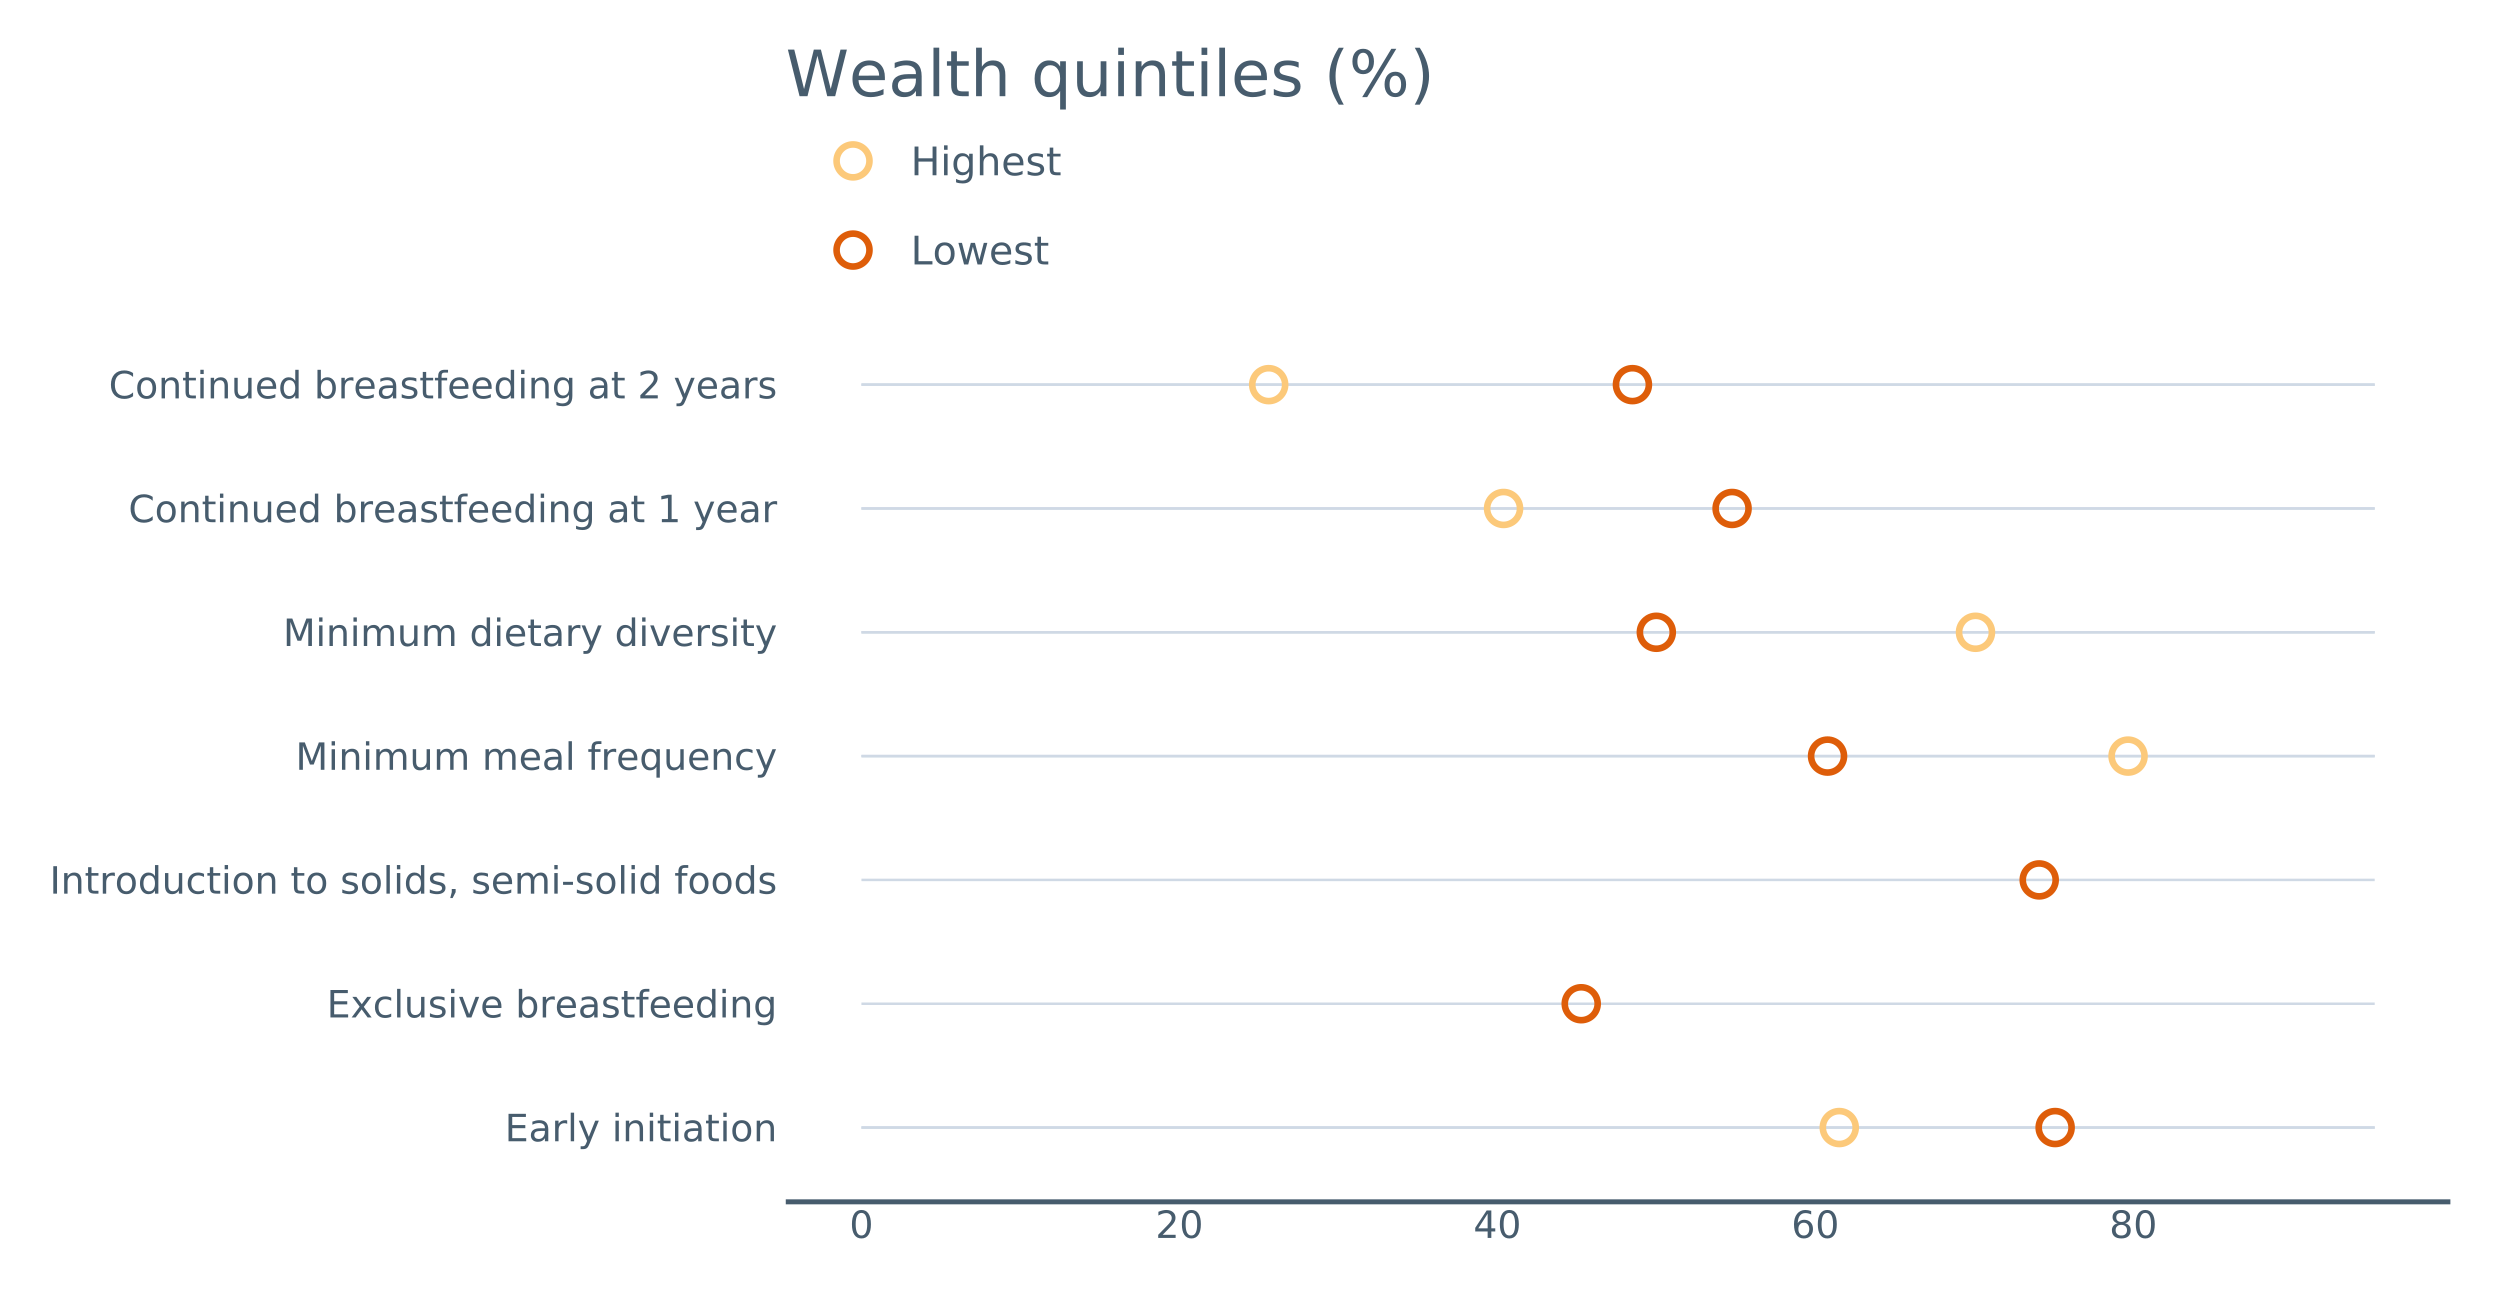 <?xml version="1.0" encoding="UTF-8"?>
<svg xmlns="http://www.w3.org/2000/svg" xmlns:xlink="http://www.w3.org/1999/xlink" width="1388.571pt" height="720pt" viewBox="0 0 1388.571 720" version="1.1">
<defs>
<g>
<symbol overflow="visible" id="glyph0-0">
<path style="stroke:none;" d="M 1.047 3.703 L 1.047 -14.75 L 11.5 -14.75 L 11.5 3.703 Z M 2.219 2.531 L 10.344 2.531 L 10.344 -13.578 L 2.219 -13.578 Z M 2.219 2.531 "/>
</symbol>
<symbol overflow="visible" id="glyph0-1">
<path style="stroke:none;" d="M 2.047 -15.25 L 11.703 -15.25 L 11.703 -13.516 L 4.109 -13.516 L 4.109 -9 L 11.375 -9 L 11.375 -7.266 L 4.109 -7.266 L 4.109 -1.734 L 11.875 -1.734 L 11.875 0 L 2.047 0 Z M 2.047 -15.25 "/>
</symbol>
<symbol overflow="visible" id="glyph0-2">
<path style="stroke:none;" d="M 7.172 -5.75 C 5.648 -5.75 4.598 -5.57 4.016 -5.219 C 3.43 -4.875 3.141 -4.285 3.141 -3.453 C 3.141 -2.785 3.359 -2.254 3.797 -1.859 C 4.234 -1.473 4.832 -1.281 5.594 -1.281 C 6.633 -1.281 7.469 -1.648 8.094 -2.391 C 8.727 -3.129 9.047 -4.109 9.047 -5.328 L 9.047 -5.75 Z M 10.922 -6.531 L 10.922 0 L 9.047 0 L 9.047 -1.734 C 8.609 -1.035 8.07 -0.52 7.438 -0.188 C 6.801 0.133 6.02 0.297 5.094 0.297 C 3.914 0.297 2.977 -0.031 2.281 -0.688 C 1.594 -1.344 1.25 -2.223 1.25 -3.328 C 1.25 -4.617 1.68 -5.586 2.547 -6.234 C 3.41 -6.891 4.695 -7.219 6.406 -7.219 L 9.047 -7.219 L 9.047 -7.406 C 9.047 -8.27 8.758 -8.938 8.188 -9.406 C 7.613 -9.883 6.816 -10.125 5.797 -10.125 C 5.141 -10.125 4.5 -10.047 3.875 -9.891 C 3.258 -9.734 2.664 -9.5 2.094 -9.188 L 2.094 -10.922 C 2.781 -11.18 3.445 -11.379 4.094 -11.516 C 4.738 -11.648 5.367 -11.719 5.984 -11.719 C 7.641 -11.719 8.875 -11.285 9.688 -10.422 C 10.508 -9.566 10.922 -8.27 10.922 -6.531 Z M 10.922 -6.531 "/>
</symbol>
<symbol overflow="visible" id="glyph0-3">
<path style="stroke:none;" d="M 8.609 -9.688 C 8.391 -9.812 8.156 -9.898 7.906 -9.953 C 7.664 -10.016 7.395 -10.047 7.094 -10.047 C 6.031 -10.047 5.211 -9.695 4.641 -9 C 4.078 -8.312 3.797 -7.32 3.797 -6.031 L 3.797 0 L 1.906 0 L 1.906 -11.438 L 3.797 -11.438 L 3.797 -9.672 C 4.18 -10.359 4.691 -10.867 5.328 -11.203 C 5.961 -11.547 6.734 -11.719 7.641 -11.719 C 7.766 -11.719 7.906 -11.707 8.062 -11.688 C 8.227 -11.676 8.406 -11.648 8.594 -11.609 Z M 8.609 -9.688 "/>
</symbol>
<symbol overflow="visible" id="glyph0-4">
<path style="stroke:none;" d="M 1.969 -15.891 L 3.844 -15.891 L 3.844 0 L 1.969 0 Z M 1.969 -15.891 "/>
</symbol>
<symbol overflow="visible" id="glyph0-5">
<path style="stroke:none;" d="M 6.734 1.062 C 6.203 2.426 5.68 3.316 5.172 3.734 C 4.672 4.148 4 4.359 3.156 4.359 L 1.656 4.359 L 1.656 2.781 L 2.766 2.781 C 3.273 2.781 3.672 2.656 3.953 2.406 C 4.242 2.164 4.562 1.586 4.906 0.672 L 5.25 -0.188 L 0.625 -11.438 L 2.609 -11.438 L 6.188 -2.5 L 9.766 -11.438 L 11.766 -11.438 Z M 6.734 1.062 "/>
</symbol>
<symbol overflow="visible" id="glyph0-6">
<path style="stroke:none;" d=""/>
</symbol>
<symbol overflow="visible" id="glyph0-7">
<path style="stroke:none;" d="M 1.969 -11.438 L 3.844 -11.438 L 3.844 0 L 1.969 0 Z M 1.969 -15.891 L 3.844 -15.891 L 3.844 -13.516 L 1.969 -13.516 Z M 1.969 -15.891 "/>
</symbol>
<symbol overflow="visible" id="glyph0-8">
<path style="stroke:none;" d="M 11.484 -6.906 L 11.484 0 L 9.609 0 L 9.609 -6.844 C 9.609 -7.926 9.395 -8.734 8.969 -9.266 C 8.551 -9.805 7.914 -10.078 7.062 -10.078 C 6.051 -10.078 5.254 -9.754 4.672 -9.109 C 4.086 -8.461 3.797 -7.582 3.797 -6.469 L 3.797 0 L 1.906 0 L 1.906 -11.438 L 3.797 -11.438 L 3.797 -9.672 C 4.242 -10.359 4.77 -10.867 5.375 -11.203 C 5.988 -11.547 6.691 -11.719 7.484 -11.719 C 8.797 -11.719 9.789 -11.312 10.469 -10.5 C 11.145 -9.688 11.484 -8.488 11.484 -6.906 Z M 11.484 -6.906 "/>
</symbol>
<symbol overflow="visible" id="glyph0-9">
<path style="stroke:none;" d="M 3.828 -14.688 L 3.828 -11.438 L 7.703 -11.438 L 7.703 -9.984 L 3.828 -9.984 L 3.828 -3.766 C 3.828 -2.836 3.953 -2.238 4.203 -1.969 C 4.461 -1.707 4.984 -1.578 5.766 -1.578 L 7.703 -1.578 L 7.703 0 L 5.766 0 C 4.316 0 3.316 -0.27 2.766 -0.812 C 2.211 -1.352 1.938 -2.336 1.938 -3.766 L 1.938 -9.984 L 0.562 -9.984 L 0.562 -11.438 L 1.938 -11.438 L 1.938 -14.688 Z M 3.828 -14.688 "/>
</symbol>
<symbol overflow="visible" id="glyph0-10">
<path style="stroke:none;" d="M 6.406 -10.125 C 5.395 -10.125 4.598 -9.727 4.016 -8.938 C 3.43 -8.156 3.141 -7.078 3.141 -5.703 C 3.141 -4.336 3.43 -3.258 4.016 -2.469 C 4.598 -1.688 5.395 -1.297 6.406 -1.297 C 7.406 -1.297 8.195 -1.691 8.781 -2.484 C 9.375 -3.273 9.672 -4.348 9.672 -5.703 C 9.672 -7.066 9.375 -8.145 8.781 -8.938 C 8.195 -9.727 7.406 -10.125 6.406 -10.125 Z M 6.406 -11.719 C 8.039 -11.719 9.32 -11.188 10.25 -10.125 C 11.188 -9.062 11.656 -7.586 11.656 -5.703 C 11.656 -3.836 11.188 -2.367 10.25 -1.297 C 9.32 -0.234 8.039 0.297 6.406 0.297 C 4.758 0.297 3.473 -0.234 2.547 -1.297 C 1.617 -2.367 1.156 -3.836 1.156 -5.703 C 1.156 -7.586 1.617 -9.062 2.547 -10.125 C 3.473 -11.188 4.758 -11.719 6.406 -11.719 Z M 6.406 -11.719 "/>
</symbol>
<symbol overflow="visible" id="glyph0-11">
<path style="stroke:none;" d="M 11.484 -11.438 L 7.344 -5.875 L 11.703 0 L 9.484 0 L 6.156 -4.5 L 2.812 0 L 0.609 0 L 5.047 -5.984 L 0.984 -11.438 L 3.203 -11.438 L 6.234 -7.359 L 9.266 -11.438 Z M 11.484 -11.438 "/>
</symbol>
<symbol overflow="visible" id="glyph0-12">
<path style="stroke:none;" d="M 10.203 -11 L 10.203 -9.25 C 9.672 -9.539 9.141 -9.758 8.609 -9.906 C 8.078 -10.051 7.535 -10.125 6.984 -10.125 C 5.766 -10.125 4.816 -9.738 4.141 -8.969 C 3.473 -8.195 3.141 -7.109 3.141 -5.703 C 3.141 -4.305 3.473 -3.223 4.141 -2.453 C 4.816 -1.68 5.766 -1.297 6.984 -1.297 C 7.535 -1.297 8.078 -1.367 8.609 -1.516 C 9.141 -1.66 9.672 -1.879 10.203 -2.172 L 10.203 -0.438 C 9.68 -0.195 9.141 -0.016 8.578 0.109 C 8.016 0.234 7.414 0.297 6.781 0.297 C 5.062 0.297 3.691 -0.242 2.672 -1.328 C 1.66 -2.41 1.156 -3.867 1.156 -5.703 C 1.156 -7.578 1.664 -9.047 2.688 -10.109 C 3.719 -11.18 5.125 -11.719 6.906 -11.719 C 7.488 -11.719 8.051 -11.656 8.594 -11.531 C 9.145 -11.414 9.68 -11.238 10.203 -11 Z M 10.203 -11 "/>
</symbol>
<symbol overflow="visible" id="glyph0-13">
<path style="stroke:none;" d="M 1.781 -4.516 L 1.781 -11.438 L 3.656 -11.438 L 3.656 -4.594 C 3.656 -3.508 3.863 -2.695 4.281 -2.156 C 4.707 -1.613 5.344 -1.344 6.188 -1.344 C 7.207 -1.344 8.008 -1.664 8.594 -2.312 C 9.188 -2.957 9.484 -3.836 9.484 -4.953 L 9.484 -11.438 L 11.359 -11.438 L 11.359 0 L 9.484 0 L 9.484 -1.75 C 9.023 -1.062 8.492 -0.547 7.891 -0.203 C 7.285 0.129 6.586 0.297 5.797 0.297 C 4.484 0.297 3.484 -0.109 2.797 -0.922 C 2.117 -1.742 1.781 -2.941 1.781 -4.516 Z M 6.5 -11.719 Z M 6.5 -11.719 "/>
</symbol>
<symbol overflow="visible" id="glyph0-14">
<path style="stroke:none;" d="M 9.266 -11.109 L 9.266 -9.328 C 8.734 -9.598 8.18 -9.801 7.609 -9.938 C 7.035 -10.07 6.441 -10.141 5.828 -10.141 C 4.898 -10.141 4.203 -9.992 3.734 -9.703 C 3.266 -9.422 3.031 -8.992 3.031 -8.422 C 3.031 -7.992 3.195 -7.656 3.531 -7.406 C 3.863 -7.156 4.535 -6.914 5.547 -6.688 L 6.188 -6.547 C 7.52 -6.266 8.469 -5.863 9.031 -5.344 C 9.594 -4.82 9.875 -4.094 9.875 -3.156 C 9.875 -2.094 9.453 -1.25 8.609 -0.625 C 7.773 -0.008 6.625 0.297 5.156 0.297 C 4.539 0.297 3.898 0.234 3.234 0.109 C 2.566 -0.004 1.867 -0.18 1.141 -0.422 L 1.141 -2.359 C 1.828 -1.992 2.508 -1.723 3.188 -1.547 C 3.863 -1.367 4.531 -1.281 5.188 -1.281 C 6.07 -1.281 6.754 -1.43 7.234 -1.734 C 7.711 -2.035 7.953 -2.461 7.953 -3.016 C 7.953 -3.523 7.781 -3.914 7.438 -4.188 C 7.094 -4.457 6.336 -4.719 5.172 -4.969 L 4.516 -5.125 C 3.348 -5.375 2.504 -5.75 1.984 -6.25 C 1.473 -6.758 1.219 -7.457 1.219 -8.344 C 1.219 -9.414 1.598 -10.242 2.359 -10.828 C 3.117 -11.422 4.203 -11.719 5.609 -11.719 C 6.305 -11.719 6.957 -11.664 7.562 -11.562 C 8.176 -11.457 8.742 -11.305 9.266 -11.109 Z M 9.266 -11.109 "/>
</symbol>
<symbol overflow="visible" id="glyph0-15">
<path style="stroke:none;" d="M 0.625 -11.438 L 2.609 -11.438 L 6.188 -1.844 L 9.766 -11.438 L 11.766 -11.438 L 7.469 0 L 4.906 0 Z M 0.625 -11.438 "/>
</symbol>
<symbol overflow="visible" id="glyph0-16">
<path style="stroke:none;" d="M 11.766 -6.188 L 11.766 -5.266 L 3.109 -5.266 C 3.191 -3.973 3.582 -2.988 4.281 -2.312 C 4.977 -1.633 5.953 -1.297 7.203 -1.297 C 7.922 -1.297 8.617 -1.383 9.297 -1.562 C 9.973 -1.738 10.645 -2.004 11.312 -2.359 L 11.312 -0.578 C 10.645 -0.297 9.957 -0.082 9.25 0.062 C 8.539 0.219 7.82 0.297 7.094 0.297 C 5.27 0.297 3.82 -0.234 2.75 -1.297 C 1.688 -2.359 1.156 -3.797 1.156 -5.609 C 1.156 -7.484 1.66 -8.969 2.672 -10.062 C 3.68 -11.164 5.047 -11.719 6.766 -11.719 C 8.305 -11.719 9.523 -11.223 10.422 -10.234 C 11.316 -9.242 11.766 -7.895 11.766 -6.188 Z M 9.875 -6.75 C 9.863 -7.77 9.578 -8.586 9.016 -9.203 C 8.453 -9.816 7.707 -10.125 6.781 -10.125 C 5.727 -10.125 4.883 -9.828 4.25 -9.234 C 3.625 -8.641 3.266 -7.805 3.172 -6.734 Z M 9.875 -6.75 "/>
</symbol>
<symbol overflow="visible" id="glyph0-17">
<path style="stroke:none;" d="M 10.188 -5.703 C 10.188 -7.086 9.898 -8.172 9.328 -8.953 C 8.766 -9.742 7.984 -10.141 6.984 -10.141 C 5.992 -10.141 5.211 -9.742 4.641 -8.953 C 4.078 -8.172 3.797 -7.086 3.797 -5.703 C 3.797 -4.328 4.078 -3.242 4.641 -2.453 C 5.211 -1.672 5.992 -1.281 6.984 -1.281 C 7.984 -1.281 8.766 -1.672 9.328 -2.453 C 9.898 -3.242 10.188 -4.328 10.188 -5.703 Z M 3.797 -9.703 C 4.18 -10.379 4.676 -10.883 5.281 -11.219 C 5.883 -11.551 6.609 -11.719 7.453 -11.719 C 8.836 -11.719 9.961 -11.164 10.828 -10.062 C 11.703 -8.957 12.141 -7.504 12.141 -5.703 C 12.141 -3.91 11.703 -2.461 10.828 -1.359 C 9.961 -0.254 8.836 0.297 7.453 0.297 C 6.609 0.297 5.883 0.133 5.281 -0.188 C 4.676 -0.52 4.18 -1.031 3.797 -1.719 L 3.797 0 L 1.906 0 L 1.906 -15.891 L 3.797 -15.891 Z M 3.797 -9.703 "/>
</symbol>
<symbol overflow="visible" id="glyph0-18">
<path style="stroke:none;" d="M 7.766 -15.891 L 7.766 -14.328 L 5.969 -14.328 C 5.289 -14.328 4.82 -14.191 4.562 -13.922 C 4.301 -13.648 4.172 -13.16 4.172 -12.453 L 4.172 -11.438 L 7.266 -11.438 L 7.266 -9.984 L 4.172 -9.984 L 4.172 0 L 2.281 0 L 2.281 -9.984 L 0.484 -9.984 L 0.484 -11.438 L 2.281 -11.438 L 2.281 -12.234 C 2.281 -13.516 2.578 -14.441 3.172 -15.016 C 3.766 -15.598 4.703 -15.891 5.984 -15.891 Z M 7.766 -15.891 "/>
</symbol>
<symbol overflow="visible" id="glyph0-19">
<path style="stroke:none;" d="M 9.5 -9.703 L 9.5 -15.891 L 11.375 -15.891 L 11.375 0 L 9.5 0 L 9.5 -1.719 C 9.102 -1.031 8.602 -0.52 8 -0.188 C 7.395 0.133 6.672 0.297 5.828 0.297 C 4.453 0.297 3.328 -0.254 2.453 -1.359 C 1.586 -2.461 1.156 -3.91 1.156 -5.703 C 1.156 -7.504 1.586 -8.957 2.453 -10.062 C 3.328 -11.164 4.453 -11.719 5.828 -11.719 C 6.672 -11.719 7.395 -11.551 8 -11.219 C 8.602 -10.883 9.102 -10.379 9.5 -9.703 Z M 3.094 -5.703 C 3.094 -4.328 3.375 -3.242 3.938 -2.453 C 4.508 -1.672 5.297 -1.281 6.297 -1.281 C 7.285 -1.281 8.066 -1.672 8.641 -2.453 C 9.211 -3.242 9.5 -4.328 9.5 -5.703 C 9.5 -7.086 9.211 -8.172 8.641 -8.953 C 8.066 -9.742 7.285 -10.141 6.297 -10.141 C 5.297 -10.141 4.508 -9.742 3.938 -8.953 C 3.375 -8.172 3.094 -7.086 3.094 -5.703 Z M 3.094 -5.703 "/>
</symbol>
<symbol overflow="visible" id="glyph0-20">
<path style="stroke:none;" d="M 9.5 -5.859 C 9.5 -7.211 9.219 -8.266 8.656 -9.016 C 8.094 -9.766 7.305 -10.141 6.297 -10.141 C 5.285 -10.141 4.5 -9.766 3.938 -9.016 C 3.375 -8.266 3.094 -7.211 3.094 -5.859 C 3.094 -4.504 3.375 -3.453 3.938 -2.703 C 4.5 -1.953 5.285 -1.578 6.297 -1.578 C 7.305 -1.578 8.094 -1.953 8.656 -2.703 C 9.219 -3.453 9.5 -4.504 9.5 -5.859 Z M 11.375 -1.422 C 11.375 0.523 10.941 1.973 10.078 2.922 C 9.211 3.879 7.891 4.359 6.109 4.359 C 5.453 4.359 4.828 4.305 4.234 4.203 C 3.648 4.109 3.082 3.957 2.531 3.75 L 2.531 1.922 C 3.082 2.223 3.625 2.441 4.156 2.578 C 4.695 2.723 5.25 2.797 5.812 2.797 C 7.039 2.797 7.961 2.473 8.578 1.828 C 9.191 1.191 9.5 0.223 9.5 -1.078 L 9.5 -2.016 C 9.113 -1.336 8.613 -0.832 8 -0.5 C 7.395 -0.164 6.672 0 5.828 0 C 4.43 0 3.301 -0.531 2.438 -1.594 C 1.582 -2.664 1.156 -4.086 1.156 -5.859 C 1.156 -7.629 1.582 -9.047 2.438 -10.109 C 3.301 -11.18 4.43 -11.719 5.828 -11.719 C 6.672 -11.719 7.395 -11.551 8 -11.219 C 8.613 -10.883 9.113 -10.379 9.5 -9.703 L 9.5 -11.438 L 11.375 -11.438 Z M 11.375 -1.422 "/>
</symbol>
<symbol overflow="visible" id="glyph0-21">
<path style="stroke:none;" d="M 2.047 -15.25 L 4.109 -15.25 L 4.109 0 L 2.047 0 Z M 2.047 -15.25 "/>
</symbol>
<symbol overflow="visible" id="glyph0-22">
<path style="stroke:none;" d="M 2.453 -2.594 L 4.609 -2.594 L 4.609 -0.844 L 2.938 2.438 L 1.609 2.438 L 2.453 -0.844 Z M 2.453 -2.594 "/>
</symbol>
<symbol overflow="visible" id="glyph0-23">
<path style="stroke:none;" d="M 10.875 -9.25 C 11.344 -10.094 11.906 -10.711 12.562 -11.109 C 13.219 -11.516 13.988 -11.719 14.875 -11.719 C 16.062 -11.719 16.977 -11.301 17.625 -10.469 C 18.281 -9.633 18.609 -8.445 18.609 -6.906 L 18.609 0 L 16.719 0 L 16.719 -6.844 C 16.719 -7.938 16.52 -8.75 16.125 -9.281 C 15.738 -9.812 15.148 -10.078 14.359 -10.078 C 13.379 -10.078 12.609 -9.754 12.047 -9.109 C 11.484 -8.461 11.203 -7.582 11.203 -6.469 L 11.203 0 L 9.312 0 L 9.312 -6.844 C 9.312 -7.945 9.113 -8.758 8.719 -9.281 C 8.332 -9.812 7.734 -10.078 6.922 -10.078 C 5.961 -10.078 5.203 -9.75 4.641 -9.094 C 4.078 -8.445 3.797 -7.57 3.797 -6.469 L 3.797 0 L 1.906 0 L 1.906 -11.438 L 3.797 -11.438 L 3.797 -9.672 C 4.223 -10.367 4.734 -10.883 5.328 -11.219 C 5.93 -11.551 6.645 -11.719 7.469 -11.719 C 8.301 -11.719 9.008 -11.504 9.594 -11.078 C 10.176 -10.66 10.602 -10.051 10.875 -9.25 Z M 10.875 -9.25 "/>
</symbol>
<symbol overflow="visible" id="glyph0-24">
<path style="stroke:none;" d="M 1.016 -6.562 L 6.531 -6.562 L 6.531 -4.891 L 1.016 -4.891 Z M 1.016 -6.562 "/>
</symbol>
<symbol overflow="visible" id="glyph0-25">
<path style="stroke:none;" d="M 2.047 -15.25 L 5.125 -15.25 L 9.016 -4.875 L 12.938 -15.25 L 16.016 -15.25 L 16.016 0 L 14 0 L 14 -13.391 L 10.062 -2.938 L 7.984 -2.938 L 4.062 -13.391 L 4.062 0 L 2.047 0 Z M 2.047 -15.25 "/>
</symbol>
<symbol overflow="visible" id="glyph0-26">
<path style="stroke:none;" d="M 3.094 -5.703 C 3.094 -4.328 3.375 -3.242 3.938 -2.453 C 4.508 -1.672 5.297 -1.281 6.297 -1.281 C 7.285 -1.281 8.066 -1.672 8.641 -2.453 C 9.211 -3.242 9.5 -4.328 9.5 -5.703 C 9.5 -7.086 9.211 -8.172 8.641 -8.953 C 8.066 -9.742 7.285 -10.141 6.297 -10.141 C 5.297 -10.141 4.508 -9.742 3.938 -8.953 C 3.375 -8.172 3.094 -7.086 3.094 -5.703 Z M 9.5 -1.719 C 9.102 -1.031 8.602 -0.52 8 -0.188 C 7.395 0.133 6.672 0.297 5.828 0.297 C 4.453 0.297 3.328 -0.254 2.453 -1.359 C 1.586 -2.461 1.156 -3.91 1.156 -5.703 C 1.156 -7.504 1.586 -8.957 2.453 -10.062 C 3.328 -11.164 4.453 -11.719 5.828 -11.719 C 6.672 -11.719 7.395 -11.551 8 -11.219 C 8.602 -10.883 9.102 -10.379 9.5 -9.703 L 9.5 -11.438 L 11.375 -11.438 L 11.375 4.359 L 9.5 4.359 Z M 9.5 -1.719 "/>
</symbol>
<symbol overflow="visible" id="glyph0-27">
<path style="stroke:none;" d="M 13.469 -14.078 L 13.469 -11.906 C 12.781 -12.551 12.039 -13.031 11.25 -13.344 C 10.469 -13.664 9.633 -13.828 8.75 -13.828 C 7 -13.828 5.66 -13.297 4.734 -12.234 C 3.805 -11.172 3.344 -9.629 3.344 -7.609 C 3.344 -5.598 3.805 -4.062 4.734 -3 C 5.66 -1.938 7 -1.406 8.75 -1.406 C 9.633 -1.406 10.469 -1.562 11.25 -1.875 C 12.039 -2.195 12.781 -2.68 13.469 -3.328 L 13.469 -1.172 C 12.75 -0.68 11.984 -0.312 11.172 -0.062 C 10.367 0.176 9.52 0.297 8.625 0.297 C 6.312 0.297 4.488 -0.406 3.156 -1.812 C 1.832 -3.227 1.172 -5.16 1.172 -7.609 C 1.172 -10.055 1.832 -11.988 3.156 -13.406 C 4.488 -14.82 6.312 -15.531 8.625 -15.531 C 9.531 -15.531 10.383 -15.406 11.188 -15.156 C 12 -14.914 12.758 -14.555 13.469 -14.078 Z M 13.469 -14.078 "/>
</symbol>
<symbol overflow="visible" id="glyph0-28">
<path style="stroke:none;" d="M 2.594 -1.734 L 5.969 -1.734 L 5.969 -13.375 L 2.297 -12.641 L 2.297 -14.516 L 5.953 -15.25 L 8.016 -15.25 L 8.016 -1.734 L 11.375 -1.734 L 11.375 0 L 2.594 0 Z M 2.594 -1.734 "/>
</symbol>
<symbol overflow="visible" id="glyph0-29">
<path style="stroke:none;" d="M 4.016 -1.734 L 11.219 -1.734 L 11.219 0 L 1.531 0 L 1.531 -1.734 C 2.312 -2.547 3.379 -3.633 4.734 -5 C 6.086 -6.363 6.938 -7.242 7.281 -7.641 C 7.945 -8.379 8.41 -9.004 8.672 -9.516 C 8.93 -10.035 9.062 -10.547 9.062 -11.047 C 9.062 -11.859 8.773 -12.52 8.203 -13.031 C 7.641 -13.539 6.898 -13.797 5.984 -13.797 C 5.336 -13.797 4.656 -13.68 3.938 -13.453 C 3.219 -13.223 2.453 -12.883 1.641 -12.438 L 1.641 -14.516 C 2.461 -14.848 3.234 -15.098 3.953 -15.266 C 4.68 -15.441 5.348 -15.531 5.953 -15.531 C 7.523 -15.531 8.781 -15.133 9.719 -14.344 C 10.664 -13.551 11.141 -12.492 11.141 -11.172 C 11.141 -10.547 11.02 -9.953 10.781 -9.391 C 10.551 -8.828 10.125 -8.164 9.5 -7.406 C 9.332 -7.207 8.789 -6.633 7.875 -5.688 C 6.957 -4.75 5.672 -3.43 4.016 -1.734 Z M 4.016 -1.734 "/>
</symbol>
<symbol overflow="visible" id="glyph0-30">
<path style="stroke:none;" d="M 6.656 -13.891 C 5.594 -13.891 4.789 -13.363 4.25 -12.312 C 3.719 -11.27 3.453 -9.703 3.453 -7.609 C 3.453 -5.516 3.719 -3.945 4.25 -2.906 C 4.789 -1.863 5.594 -1.344 6.656 -1.344 C 7.719 -1.344 8.516 -1.863 9.047 -2.906 C 9.586 -3.945 9.859 -5.516 9.859 -7.609 C 9.859 -9.703 9.586 -11.27 9.047 -12.312 C 8.516 -13.363 7.719 -13.891 6.656 -13.891 Z M 6.656 -15.531 C 8.363 -15.531 9.664 -14.852 10.562 -13.5 C 11.469 -12.145 11.922 -10.18 11.922 -7.609 C 11.922 -5.047 11.469 -3.086 10.562 -1.734 C 9.664 -0.379 8.363 0.297 6.656 0.297 C 4.945 0.297 3.641 -0.379 2.734 -1.734 C 1.828 -3.086 1.375 -5.047 1.375 -7.609 C 1.375 -10.18 1.828 -12.145 2.734 -13.5 C 3.641 -14.852 4.945 -15.531 6.656 -15.531 Z M 6.656 -15.531 "/>
</symbol>
<symbol overflow="visible" id="glyph0-31">
<path style="stroke:none;" d="M 7.906 -13.453 L 2.703 -5.312 L 7.906 -5.312 Z M 7.359 -15.25 L 9.953 -15.25 L 9.953 -5.312 L 12.141 -5.312 L 12.141 -3.594 L 9.953 -3.594 L 9.953 0 L 7.906 0 L 7.906 -3.594 L 1.016 -3.594 L 1.016 -5.594 Z M 7.359 -15.25 "/>
</symbol>
<symbol overflow="visible" id="glyph0-32">
<path style="stroke:none;" d="M 6.906 -8.453 C 5.977 -8.453 5.242 -8.133 4.703 -7.5 C 4.16 -6.863 3.891 -5.992 3.891 -4.891 C 3.891 -3.797 4.16 -2.93 4.703 -2.297 C 5.242 -1.66 5.977 -1.344 6.906 -1.344 C 7.832 -1.344 8.566 -1.66 9.109 -2.297 C 9.648 -2.93 9.922 -3.797 9.922 -4.891 C 9.922 -5.992 9.648 -6.863 9.109 -7.5 C 8.566 -8.133 7.832 -8.453 6.906 -8.453 Z M 11 -14.922 L 11 -13.031 C 10.477 -13.281 9.953 -13.469 9.422 -13.594 C 8.898 -13.727 8.379 -13.797 7.859 -13.797 C 6.504 -13.797 5.469 -13.332 4.75 -12.406 C 4.031 -11.488 3.617 -10.102 3.516 -8.25 C 3.91 -8.844 4.41 -9.297 5.016 -9.609 C 5.629 -9.922 6.301 -10.078 7.031 -10.078 C 8.562 -10.078 9.77 -9.613 10.656 -8.688 C 11.551 -7.758 12 -6.492 12 -4.891 C 12 -3.328 11.535 -2.07 10.609 -1.125 C 9.68 -0.176 8.445 0.297 6.906 0.297 C 5.145 0.297 3.797 -0.379 2.859 -1.734 C 1.922 -3.086 1.453 -5.047 1.453 -7.609 C 1.453 -10.023 2.023 -11.945 3.172 -13.375 C 4.316 -14.812 5.852 -15.531 7.781 -15.531 C 8.301 -15.531 8.82 -15.477 9.344 -15.375 C 9.875 -15.27 10.426 -15.117 11 -14.922 Z M 11 -14.922 "/>
</symbol>
<symbol overflow="visible" id="glyph0-33">
<path style="stroke:none;" d="M 6.656 -7.25 C 5.664 -7.25 4.891 -6.984 4.328 -6.453 C 3.773 -5.93 3.5 -5.211 3.5 -4.297 C 3.5 -3.367 3.773 -2.645 4.328 -2.125 C 4.891 -1.602 5.664 -1.344 6.656 -1.344 C 7.633 -1.344 8.406 -1.602 8.969 -2.125 C 9.531 -2.656 9.812 -3.379 9.812 -4.297 C 9.812 -5.211 9.531 -5.93 8.969 -6.453 C 8.406 -6.984 7.633 -7.25 6.656 -7.25 Z M 4.594 -8.125 C 3.707 -8.344 3.016 -8.754 2.516 -9.359 C 2.023 -9.961 1.781 -10.703 1.781 -11.578 C 1.781 -12.797 2.211 -13.758 3.078 -14.469 C 3.941 -15.176 5.133 -15.531 6.656 -15.531 C 8.164 -15.531 9.352 -15.176 10.219 -14.469 C 11.082 -13.758 11.516 -12.797 11.516 -11.578 C 11.516 -10.703 11.27 -9.961 10.781 -9.359 C 10.289 -8.754 9.602 -8.344 8.719 -8.125 C 9.719 -7.895 10.492 -7.441 11.047 -6.766 C 11.598 -6.086 11.875 -5.266 11.875 -4.297 C 11.875 -2.816 11.422 -1.68 10.516 -0.891 C 9.617 -0.098 8.332 0.297 6.656 0.297 C 4.969 0.297 3.672 -0.098 2.766 -0.891 C 1.867 -1.68 1.422 -2.816 1.422 -4.297 C 1.422 -5.266 1.695 -6.086 2.25 -6.766 C 2.812 -7.441 3.594 -7.895 4.594 -8.125 Z M 3.828 -11.375 C 3.828 -10.594 4.07 -9.977 4.562 -9.531 C 5.062 -9.094 5.758 -8.875 6.656 -8.875 C 7.539 -8.875 8.234 -9.094 8.734 -9.531 C 9.234 -9.977 9.484 -10.594 9.484 -11.375 C 9.484 -12.164 9.234 -12.781 8.734 -13.219 C 8.234 -13.664 7.539 -13.891 6.656 -13.891 C 5.758 -13.891 5.062 -13.664 4.562 -13.219 C 4.07 -12.781 3.828 -12.164 3.828 -11.375 Z M 3.828 -11.375 "/>
</symbol>
<symbol overflow="visible" id="glyph1-0">
<path style="stroke:none;" d="M 1.094 3.875 L 1.094 -15.438 L 12.031 -15.438 L 12.031 3.875 Z M 2.312 2.656 L 10.812 2.656 L 10.812 -14.203 L 2.312 -14.203 Z M 2.312 2.656 "/>
</symbol>
<symbol overflow="visible" id="glyph1-1">
<path style="stroke:none;" d="M 2.156 -15.953 L 4.312 -15.953 L 4.312 -9.422 L 12.156 -9.422 L 12.156 -15.953 L 14.312 -15.953 L 14.312 0 L 12.156 0 L 12.156 -7.594 L 4.312 -7.594 L 4.312 0 L 2.156 0 Z M 2.156 -15.953 "/>
</symbol>
<symbol overflow="visible" id="glyph1-2">
<path style="stroke:none;" d="M 2.062 -11.969 L 4.031 -11.969 L 4.031 0 L 2.062 0 Z M 2.062 -16.625 L 4.031 -16.625 L 4.031 -14.141 L 2.062 -14.141 Z M 2.062 -16.625 "/>
</symbol>
<symbol overflow="visible" id="glyph1-3">
<path style="stroke:none;" d="M 9.938 -6.125 C 9.938 -7.551 9.641 -8.656 9.047 -9.438 C 8.461 -10.219 7.641 -10.609 6.578 -10.609 C 5.523 -10.609 4.703 -10.219 4.109 -9.438 C 3.523 -8.656 3.234 -7.551 3.234 -6.125 C 3.234 -4.707 3.523 -3.602 4.109 -2.812 C 4.703 -2.031 5.523 -1.641 6.578 -1.641 C 7.641 -1.641 8.461 -2.031 9.047 -2.812 C 9.641 -3.602 9.938 -4.707 9.938 -6.125 Z M 11.906 -1.484 C 11.906 0.555 11.453 2.07 10.547 3.062 C 9.641 4.051 8.254 4.547 6.391 4.547 C 5.703 4.547 5.051 4.492 4.438 4.391 C 3.82 4.297 3.227 4.141 2.656 3.922 L 2.656 2.016 C 3.227 2.328 3.797 2.555 4.359 2.703 C 4.922 2.848 5.492 2.922 6.078 2.922 C 7.367 2.922 8.332 2.582 8.969 1.906 C 9.613 1.238 9.938 0.223 9.938 -1.141 L 9.938 -2.109 C 9.531 -1.398 9.008 -0.867 8.375 -0.516 C 7.738 -0.172 6.984 0 6.109 0 C 4.641 0 3.453 -0.555 2.547 -1.672 C 1.648 -2.797 1.203 -4.281 1.203 -6.125 C 1.203 -7.977 1.648 -9.461 2.547 -10.578 C 3.453 -11.703 4.641 -12.266 6.109 -12.266 C 6.984 -12.266 7.738 -12.086 8.375 -11.734 C 9.008 -11.391 9.531 -10.863 9.938 -10.156 L 9.938 -11.969 L 11.906 -11.969 Z M 11.906 -1.484 "/>
</symbol>
<symbol overflow="visible" id="glyph1-4">
<path style="stroke:none;" d="M 12.016 -7.219 L 12.016 0 L 10.047 0 L 10.047 -7.156 C 10.047 -8.289 9.82 -9.141 9.375 -9.703 C 8.938 -10.266 8.273 -10.547 7.391 -10.547 C 6.328 -10.547 5.488 -10.207 4.875 -9.531 C 4.27 -8.852 3.969 -7.93 3.969 -6.766 L 3.969 0 L 1.984 0 L 1.984 -16.625 L 3.969 -16.625 L 3.969 -10.109 C 4.438 -10.828 4.988 -11.363 5.625 -11.719 C 6.258 -12.082 6.992 -12.266 7.828 -12.266 C 9.203 -12.266 10.242 -11.836 10.953 -10.984 C 11.66 -10.129 12.016 -8.875 12.016 -7.219 Z M 12.016 -7.219 "/>
</symbol>
<symbol overflow="visible" id="glyph1-5">
<path style="stroke:none;" d="M 12.297 -6.484 L 12.297 -5.516 L 3.266 -5.516 C 3.348 -4.16 3.754 -3.129 4.484 -2.422 C 5.211 -1.711 6.227 -1.359 7.531 -1.359 C 8.289 -1.359 9.023 -1.445 9.734 -1.625 C 10.441 -1.812 11.145 -2.094 11.844 -2.469 L 11.844 -0.609 C 11.133 -0.305 10.41 -0.078 9.672 0.078 C 8.93 0.234 8.18 0.312 7.422 0.312 C 5.504 0.312 3.988 -0.242 2.875 -1.359 C 1.758 -2.473 1.203 -3.977 1.203 -5.875 C 1.203 -7.832 1.727 -9.383 2.781 -10.531 C 3.844 -11.688 5.273 -12.266 7.078 -12.266 C 8.68 -12.266 9.953 -11.742 10.891 -10.703 C 11.828 -9.672 12.297 -8.266 12.297 -6.484 Z M 10.344 -7.047 C 10.32 -8.129 10.016 -8.988 9.422 -9.625 C 8.836 -10.27 8.062 -10.594 7.094 -10.594 C 6 -10.594 5.117 -10.281 4.453 -9.656 C 3.797 -9.039 3.422 -8.172 3.328 -7.047 Z M 10.344 -7.047 "/>
</symbol>
<symbol overflow="visible" id="glyph1-6">
<path style="stroke:none;" d="M 9.688 -11.625 L 9.688 -9.766 C 9.133 -10.047 8.555 -10.254 7.953 -10.391 C 7.359 -10.535 6.742 -10.609 6.109 -10.609 C 5.129 -10.609 4.395 -10.457 3.906 -10.156 C 3.414 -9.863 3.172 -9.414 3.172 -8.812 C 3.172 -8.363 3.344 -8.008 3.688 -7.75 C 4.039 -7.488 4.742 -7.238 5.797 -7 L 6.484 -6.844 C 7.879 -6.551 8.867 -6.129 9.453 -5.578 C 10.047 -5.035 10.344 -4.273 10.344 -3.297 C 10.344 -2.191 9.898 -1.312 9.016 -0.656 C 8.141 -0.008 6.93 0.312 5.391 0.312 C 4.742 0.312 4.07 0.25 3.375 0.125 C 2.688 0 1.957 -0.188 1.188 -0.438 L 1.188 -2.469 C 1.914 -2.094 2.629 -1.812 3.328 -1.625 C 4.035 -1.438 4.738 -1.344 5.438 -1.344 C 6.352 -1.344 7.062 -1.5 7.562 -1.812 C 8.062 -2.125 8.312 -2.57 8.312 -3.156 C 8.312 -3.688 8.129 -4.094 7.766 -4.375 C 7.41 -4.664 6.625 -4.941 5.406 -5.203 L 4.719 -5.359 C 3.5 -5.617 2.617 -6.016 2.078 -6.547 C 1.535 -7.078 1.266 -7.805 1.266 -8.734 C 1.266 -9.859 1.664 -10.727 2.469 -11.344 C 3.27 -11.957 4.406 -12.266 5.875 -12.266 C 6.594 -12.266 7.27 -12.207 7.906 -12.094 C 8.551 -11.988 9.145 -11.832 9.688 -11.625 Z M 9.688 -11.625 "/>
</symbol>
<symbol overflow="visible" id="glyph1-7">
<path style="stroke:none;" d="M 4.016 -15.375 L 4.016 -11.969 L 8.062 -11.969 L 8.062 -10.438 L 4.016 -10.438 L 4.016 -3.938 C 4.016 -2.969 4.145 -2.344 4.406 -2.062 C 4.676 -1.781 5.223 -1.641 6.047 -1.641 L 8.062 -1.641 L 8.062 0 L 6.047 0 C 4.523 0 3.473 -0.281 2.891 -0.844 C 2.316 -1.414 2.031 -2.445 2.031 -3.938 L 2.031 -10.438 L 0.594 -10.438 L 0.594 -11.969 L 2.031 -11.969 L 2.031 -15.375 Z M 4.016 -15.375 "/>
</symbol>
<symbol overflow="visible" id="glyph1-8">
<path style="stroke:none;" d="M 2.156 -15.953 L 4.312 -15.953 L 4.312 -1.812 L 12.078 -1.812 L 12.078 0 L 2.156 0 Z M 2.156 -15.953 "/>
</symbol>
<symbol overflow="visible" id="glyph1-9">
<path style="stroke:none;" d="M 6.703 -10.594 C 5.648 -10.594 4.816 -10.18 4.203 -9.359 C 3.586 -8.535 3.281 -7.406 3.281 -5.969 C 3.281 -4.539 3.582 -3.414 4.188 -2.594 C 4.801 -1.77 5.641 -1.359 6.703 -1.359 C 7.742 -1.359 8.57 -1.77 9.188 -2.594 C 9.801 -3.426 10.109 -4.551 10.109 -5.969 C 10.109 -7.395 9.801 -8.52 9.188 -9.344 C 8.57 -10.176 7.742 -10.594 6.703 -10.594 Z M 6.703 -12.266 C 8.41 -12.266 9.754 -11.707 10.734 -10.594 C 11.711 -9.477 12.203 -7.938 12.203 -5.969 C 12.203 -4.008 11.711 -2.473 10.734 -1.359 C 9.754 -0.242 8.41 0.312 6.703 0.312 C 4.984 0.312 3.633 -0.242 2.656 -1.359 C 1.688 -2.473 1.203 -4.008 1.203 -5.969 C 1.203 -7.938 1.688 -9.477 2.656 -10.594 C 3.633 -11.707 4.984 -12.266 6.703 -12.266 Z M 6.703 -12.266 "/>
</symbol>
<symbol overflow="visible" id="glyph1-10">
<path style="stroke:none;" d="M 0.922 -11.969 L 2.891 -11.969 L 5.344 -2.625 L 7.797 -11.969 L 10.109 -11.969 L 12.562 -2.625 L 15.016 -11.969 L 16.984 -11.969 L 13.859 0 L 11.531 0 L 8.953 -9.812 L 6.375 0 L 4.047 0 Z M 0.922 -11.969 "/>
</symbol>
<symbol overflow="visible" id="glyph2-0">
<path style="stroke:none;" d="M 1.766 6.281 L 1.766 -25.031 L 19.516 -25.031 L 19.516 6.281 Z M 3.766 4.297 L 17.547 4.297 L 17.547 -23.031 L 3.766 -23.031 Z M 3.766 4.297 "/>
</symbol>
<symbol overflow="visible" id="glyph2-1">
<path style="stroke:none;" d="M 1.172 -25.875 L 4.719 -25.875 L 10.156 -4 L 15.578 -25.875 L 19.516 -25.875 L 24.969 -4 L 30.391 -25.875 L 33.938 -25.875 L 27.438 0 L 23.031 0 L 17.578 -22.469 L 12.062 0 L 7.656 0 Z M 1.172 -25.875 "/>
</symbol>
<symbol overflow="visible" id="glyph2-2">
<path style="stroke:none;" d="M 19.953 -10.5 L 19.953 -8.938 L 5.281 -8.938 C 5.426 -6.75 6.086 -5.078 7.266 -3.922 C 8.453 -2.773 10.102 -2.203 12.219 -2.203 C 13.445 -2.203 14.633 -2.352 15.781 -2.656 C 16.926 -2.957 18.066 -3.406 19.203 -4 L 19.203 -0.984 C 18.055 -0.504 16.883 -0.141 15.688 0.109 C 14.488 0.367 13.27 0.5 12.031 0.5 C 8.938 0.5 6.484 -0.398 4.672 -2.203 C 2.859 -4.004 1.953 -6.441 1.953 -9.516 C 1.953 -12.691 2.812 -15.211 4.531 -17.078 C 6.25 -18.941 8.562 -19.875 11.469 -19.875 C 14.082 -19.875 16.148 -19.035 17.672 -17.359 C 19.191 -15.68 19.953 -13.395 19.953 -10.5 Z M 16.766 -11.438 C 16.742 -13.188 16.254 -14.578 15.297 -15.609 C 14.348 -16.648 13.086 -17.172 11.516 -17.172 C 9.734 -17.172 8.305 -16.664 7.234 -15.656 C 6.172 -14.656 5.555 -13.242 5.391 -11.422 Z M 16.766 -11.438 "/>
</symbol>
<symbol overflow="visible" id="glyph2-3">
<path style="stroke:none;" d="M 12.172 -9.766 C 9.586 -9.766 7.801 -9.469 6.812 -8.875 C 5.82 -8.281 5.328 -7.273 5.328 -5.859 C 5.328 -4.723 5.695 -3.82 6.438 -3.156 C 7.188 -2.5 8.203 -2.172 9.484 -2.172 C 11.254 -2.172 12.672 -2.797 13.734 -4.047 C 14.805 -5.297 15.344 -6.961 15.344 -9.047 L 15.344 -9.766 Z M 18.531 -11.078 L 18.531 0 L 15.344 0 L 15.344 -2.953 C 14.613 -1.766 13.703 -0.891 12.609 -0.328 C 11.523 0.223 10.195 0.5 8.625 0.5 C 6.645 0.5 5.066 -0.055 3.891 -1.172 C 2.711 -2.285 2.125 -3.781 2.125 -5.656 C 2.125 -7.832 2.852 -9.473 4.312 -10.578 C 5.781 -11.691 7.969 -12.25 10.875 -12.25 L 15.344 -12.25 L 15.344 -12.562 C 15.344 -14.031 14.859 -15.164 13.891 -15.969 C 12.93 -16.77 11.578 -17.172 9.828 -17.172 C 8.723 -17.172 7.645 -17.035 6.594 -16.766 C 5.539 -16.504 4.523 -16.109 3.547 -15.578 L 3.547 -18.531 C 4.711 -18.977 5.844 -19.312 6.938 -19.531 C 8.039 -19.758 9.113 -19.875 10.156 -19.875 C 12.969 -19.875 15.066 -19.145 16.453 -17.688 C 17.836 -16.238 18.531 -14.035 18.531 -11.078 Z M 18.531 -11.078 "/>
</symbol>
<symbol overflow="visible" id="glyph2-4">
<path style="stroke:none;" d="M 3.344 -26.969 L 6.531 -26.969 L 6.531 0 L 3.344 0 Z M 3.344 -26.969 "/>
</symbol>
<symbol overflow="visible" id="glyph2-5">
<path style="stroke:none;" d="M 6.5 -24.922 L 6.5 -19.422 L 13.062 -19.422 L 13.062 -16.938 L 6.5 -16.938 L 6.5 -6.391 C 6.5 -4.805 6.711 -3.789 7.141 -3.344 C 7.578 -2.895 8.461 -2.672 9.797 -2.672 L 13.062 -2.672 L 13.062 0 L 9.797 0 C 7.336 0 5.641 -0.457 4.703 -1.375 C 3.766 -2.289 3.297 -3.961 3.297 -6.391 L 3.297 -16.938 L 0.953 -16.938 L 0.953 -19.422 L 3.297 -19.422 L 3.297 -24.922 Z M 6.5 -24.922 "/>
</symbol>
<symbol overflow="visible" id="glyph2-6">
<path style="stroke:none;" d="M 19.484 -11.719 L 19.484 0 L 16.297 0 L 16.297 -11.609 C 16.297 -13.453 15.938 -14.828 15.219 -15.734 C 14.5 -16.648 13.426 -17.109 12 -17.109 C 10.27 -17.109 8.91 -16.555 7.922 -15.453 C 6.93 -14.359 6.438 -12.863 6.438 -10.969 L 6.438 0 L 3.219 0 L 3.219 -26.969 L 6.438 -26.969 L 6.438 -16.391 C 7.195 -17.566 8.094 -18.441 9.125 -19.016 C 10.156 -19.586 11.348 -19.875 12.703 -19.875 C 14.93 -19.875 16.617 -19.18 17.766 -17.797 C 18.91 -16.422 19.484 -14.395 19.484 -11.719 Z M 19.484 -11.719 "/>
</symbol>
<symbol overflow="visible" id="glyph2-7">
<path style="stroke:none;" d=""/>
</symbol>
<symbol overflow="visible" id="glyph2-8">
<path style="stroke:none;" d="M 5.25 -9.688 C 5.25 -7.344 5.727 -5.504 6.688 -4.172 C 7.656 -2.836 8.984 -2.172 10.672 -2.172 C 12.359 -2.172 13.688 -2.836 14.656 -4.172 C 15.633 -5.504 16.125 -7.344 16.125 -9.688 C 16.125 -12.031 15.633 -13.867 14.656 -15.203 C 13.688 -16.547 12.359 -17.219 10.672 -17.219 C 8.984 -17.219 7.656 -16.547 6.688 -15.203 C 5.727 -13.867 5.25 -12.031 5.25 -9.688 Z M 16.125 -2.906 C 15.445 -1.75 14.598 -0.891 13.578 -0.328 C 12.555 0.223 11.328 0.5 9.891 0.5 C 7.547 0.5 5.633 -0.43 4.156 -2.297 C 2.688 -4.172 1.953 -6.633 1.953 -9.688 C 1.953 -12.738 2.688 -15.195 4.156 -17.062 C 5.633 -18.938 7.547 -19.875 9.891 -19.875 C 11.328 -19.875 12.555 -19.594 13.578 -19.031 C 14.598 -18.477 15.445 -17.625 16.125 -16.469 L 16.125 -19.422 L 19.312 -19.422 L 19.312 7.391 L 16.125 7.391 Z M 16.125 -2.906 "/>
</symbol>
<symbol overflow="visible" id="glyph2-9">
<path style="stroke:none;" d="M 3.016 -7.656 L 3.016 -19.422 L 6.203 -19.422 L 6.203 -7.781 C 6.203 -5.945 6.562 -4.566 7.281 -3.641 C 8 -2.723 9.07 -2.266 10.5 -2.266 C 12.227 -2.266 13.594 -2.812 14.594 -3.906 C 15.594 -5.008 16.094 -6.508 16.094 -8.406 L 16.094 -19.422 L 19.281 -19.422 L 19.281 0 L 16.094 0 L 16.094 -2.984 C 15.312 -1.805 14.41 -0.93 13.391 -0.359 C 12.367 0.211 11.18 0.5 9.828 0.5 C 7.598 0.5 5.906 -0.191 4.75 -1.578 C 3.594 -2.961 3.016 -4.988 3.016 -7.656 Z M 11.047 -19.875 Z M 11.047 -19.875 "/>
</symbol>
<symbol overflow="visible" id="glyph2-10">
<path style="stroke:none;" d="M 3.344 -19.422 L 6.531 -19.422 L 6.531 0 L 3.344 0 Z M 3.344 -26.969 L 6.531 -26.969 L 6.531 -22.938 L 3.344 -22.938 Z M 3.344 -26.969 "/>
</symbol>
<symbol overflow="visible" id="glyph2-11">
<path style="stroke:none;" d="M 19.484 -11.719 L 19.484 0 L 16.297 0 L 16.297 -11.609 C 16.297 -13.453 15.938 -14.828 15.219 -15.734 C 14.5 -16.648 13.426 -17.109 12 -17.109 C 10.27 -17.109 8.91 -16.555 7.922 -15.453 C 6.93 -14.359 6.438 -12.863 6.438 -10.969 L 6.438 0 L 3.219 0 L 3.219 -19.422 L 6.438 -19.422 L 6.438 -16.391 C 7.195 -17.566 8.094 -18.441 9.125 -19.016 C 10.156 -19.586 11.348 -19.875 12.703 -19.875 C 14.93 -19.875 16.617 -19.18 17.766 -17.797 C 18.91 -16.422 19.484 -14.395 19.484 -11.719 Z M 19.484 -11.719 "/>
</symbol>
<symbol overflow="visible" id="glyph2-12">
<path style="stroke:none;" d="M 15.719 -18.844 L 15.719 -15.828 C 14.82 -16.285 13.883 -16.629 12.906 -16.859 C 11.938 -17.098 10.93 -17.219 9.891 -17.219 C 8.305 -17.219 7.117 -16.973 6.328 -16.484 C 5.535 -15.992 5.141 -15.266 5.141 -14.297 C 5.141 -13.555 5.422 -12.973 5.984 -12.547 C 6.555 -12.129 7.695 -11.734 9.406 -11.359 L 10.5 -11.109 C 12.77 -10.629 14.379 -9.945 15.328 -9.062 C 16.285 -8.176 16.766 -6.941 16.766 -5.359 C 16.766 -3.555 16.051 -2.129 14.625 -1.078 C 13.195 -0.023 11.234 0.5 8.734 0.5 C 7.691 0.5 6.609 0.395 5.484 0.188 C 4.359 -0.008 3.172 -0.305 1.922 -0.703 L 1.922 -4 C 3.098 -3.383 4.258 -2.926 5.406 -2.625 C 6.551 -2.32 7.688 -2.172 8.812 -2.172 C 10.312 -2.172 11.461 -2.426 12.266 -2.938 C 13.078 -3.445 13.484 -4.172 13.484 -5.109 C 13.484 -5.973 13.191 -6.633 12.609 -7.094 C 12.023 -7.562 10.742 -8.008 8.766 -8.438 L 7.656 -8.703 C 5.688 -9.117 4.258 -9.754 3.375 -10.609 C 2.5 -11.473 2.062 -12.656 2.062 -14.156 C 2.062 -15.988 2.707 -17.398 4 -18.391 C 5.301 -19.379 7.141 -19.875 9.516 -19.875 C 10.691 -19.875 11.801 -19.785 12.844 -19.609 C 13.883 -19.441 14.844 -19.188 15.719 -18.844 Z M 15.719 -18.844 "/>
</symbol>
<symbol overflow="visible" id="glyph2-13">
<path style="stroke:none;" d="M 11 -26.938 C 9.457 -24.281 8.312 -21.648 7.562 -19.047 C 6.812 -16.453 6.438 -13.816 6.438 -11.141 C 6.438 -8.473 6.812 -5.832 7.562 -3.219 C 8.32 -0.602 9.469 2.031 11 4.688 L 8.234 4.688 C 6.504 1.969 5.207 -0.703 4.344 -3.328 C 3.477 -5.953 3.047 -8.555 3.047 -11.141 C 3.047 -13.723 3.473 -16.316 4.328 -18.922 C 5.18 -21.535 6.484 -24.207 8.234 -26.938 Z M 11 -26.938 "/>
</symbol>
<symbol overflow="visible" id="glyph2-14">
<path style="stroke:none;" d="M 25.812 -11.391 C 24.801 -11.391 24.008 -10.961 23.438 -10.109 C 22.875 -9.254 22.594 -8.062 22.594 -6.531 C 22.594 -5.031 22.875 -3.848 23.438 -2.984 C 24.008 -2.129 24.801 -1.703 25.812 -1.703 C 26.789 -1.703 27.566 -2.129 28.141 -2.984 C 28.711 -3.848 29 -5.031 29 -6.531 C 29 -8.051 28.711 -9.238 28.141 -10.094 C 27.566 -10.957 26.789 -11.391 25.812 -11.391 Z M 25.812 -13.594 C 27.633 -13.594 29.082 -12.957 30.156 -11.688 C 31.227 -10.414 31.766 -8.695 31.766 -6.531 C 31.766 -4.375 31.223 -2.66 30.141 -1.391 C 29.066 -0.129 27.625 0.5 25.812 0.5 C 23.957 0.5 22.492 -0.129 21.422 -1.391 C 20.348 -2.66 19.812 -4.375 19.812 -6.531 C 19.812 -8.707 20.348 -10.426 21.422 -11.688 C 22.504 -12.957 23.969 -13.594 25.812 -13.594 Z M 7.922 -24.141 C 6.93 -24.141 6.148 -23.707 5.578 -22.844 C 5.004 -21.988 4.719 -20.812 4.719 -19.312 C 4.719 -17.781 5 -16.586 5.562 -15.734 C 6.125 -14.879 6.91 -14.453 7.922 -14.453 C 8.93 -14.453 9.719 -14.879 10.281 -15.734 C 10.852 -16.586 11.141 -17.781 11.141 -19.312 C 11.141 -20.801 10.848 -21.977 10.266 -22.844 C 9.691 -23.707 8.91 -24.141 7.922 -24.141 Z M 23.578 -26.344 L 26.344 -26.344 L 10.156 0.5 L 7.391 0.5 Z M 7.922 -26.344 C 9.742 -26.344 11.195 -25.707 12.281 -24.438 C 13.375 -23.176 13.922 -21.469 13.922 -19.312 C 13.922 -17.125 13.379 -15.398 12.297 -14.141 C 11.211 -12.879 9.754 -12.25 7.922 -12.25 C 6.086 -12.25 4.633 -12.879 3.562 -14.141 C 2.488 -15.41 1.953 -17.133 1.953 -19.312 C 1.953 -21.457 2.488 -23.164 3.562 -24.438 C 4.645 -25.707 6.098 -26.344 7.922 -26.344 Z M 7.922 -26.344 "/>
</symbol>
<symbol overflow="visible" id="glyph2-15">
<path style="stroke:none;" d="M 2.844 -26.938 L 5.609 -26.938 C 7.348 -24.207 8.645 -21.535 9.5 -18.922 C 10.363 -16.316 10.797 -13.723 10.797 -11.141 C 10.797 -8.555 10.363 -5.953 9.5 -3.328 C 8.645 -0.703 7.348 1.969 5.609 4.688 L 2.844 4.688 C 4.375 2.031 5.52 -0.602 6.281 -3.219 C 7.039 -5.832 7.422 -8.473 7.422 -11.141 C 7.422 -13.816 7.039 -16.453 6.281 -19.047 C 5.52 -21.648 4.375 -24.281 2.844 -26.938 Z M 2.844 -26.938 "/>
</symbol>
</g>
</defs>
<g id="surface14854">
<path style="fill:none;stroke-width:1.383;stroke-linecap:square;stroke-linejoin:miter;stroke:rgb(81.176%,85.098%,89.804%);stroke-opacity:1;stroke-miterlimit:10;" d="M 478.465 351.188 L 1318.984 351.188 Z M 478.465 351.188 "/>
<path style="fill:none;stroke-width:1.383;stroke-linecap:square;stroke-linejoin:miter;stroke:rgb(81.176%,85.098%,89.804%);stroke-opacity:1;stroke-miterlimit:10;" d="M 478.465 351.188 L 1318.984 351.188 Z M 478.465 351.188 "/>
<path style="fill:none;stroke-width:1.383;stroke-linecap:square;stroke-linejoin:miter;stroke:rgb(81.176%,85.098%,89.804%);stroke-opacity:1;stroke-miterlimit:10;" d="M 478.465 419.961 L 1318.984 419.961 Z M 478.465 419.961 "/>
<path style="fill:none;stroke-width:1.383;stroke-linecap:square;stroke-linejoin:miter;stroke:rgb(81.176%,85.098%,89.804%);stroke-opacity:1;stroke-miterlimit:10;" d="M 478.465 419.961 L 1318.984 419.961 Z M 478.465 419.961 "/>
<path style="fill:none;stroke-width:1.383;stroke-linecap:square;stroke-linejoin:miter;stroke:rgb(81.176%,85.098%,89.804%);stroke-opacity:1;stroke-miterlimit:10;" d="M 478.465 282.418 L 1318.984 282.418 Z M 478.465 282.418 "/>
<path style="fill:none;stroke-width:1.383;stroke-linecap:square;stroke-linejoin:miter;stroke:rgb(81.176%,85.098%,89.804%);stroke-opacity:1;stroke-miterlimit:10;" d="M 478.465 282.418 L 1318.984 282.418 Z M 478.465 282.418 "/>
<path style="fill:none;stroke-width:1.383;stroke-linecap:square;stroke-linejoin:miter;stroke:rgb(81.176%,85.098%,89.804%);stroke-opacity:1;stroke-miterlimit:10;" d="M 478.465 213.645 L 1318.984 213.645 Z M 478.465 213.645 "/>
<path style="fill:none;stroke-width:1.383;stroke-linecap:square;stroke-linejoin:miter;stroke:rgb(81.176%,85.098%,89.804%);stroke-opacity:1;stroke-miterlimit:10;" d="M 478.465 213.645 L 1318.984 213.645 Z M 478.465 213.645 "/>
<path style="fill:none;stroke-width:1.383;stroke-linecap:square;stroke-linejoin:miter;stroke:rgb(81.176%,85.098%,89.804%);stroke-opacity:1;stroke-miterlimit:10;" d="M 478.465 626.273 L 1318.984 626.273 Z M 478.465 626.273 "/>
<path style="fill:none;stroke-width:1.383;stroke-linecap:square;stroke-linejoin:miter;stroke:rgb(81.176%,85.098%,89.804%);stroke-opacity:1;stroke-miterlimit:10;" d="M 478.465 626.273 L 1318.984 626.273 Z M 478.465 626.273 "/>
<path style="fill:none;stroke-width:1.383;stroke-linecap:square;stroke-linejoin:miter;stroke:rgb(81.176%,85.098%,89.804%);stroke-opacity:1;stroke-miterlimit:10;" d="M 478.465 557.504 L 1318.984 557.504 Z M 478.465 557.504 "/>
<path style="fill:none;stroke-width:1.383;stroke-linecap:square;stroke-linejoin:miter;stroke:rgb(81.176%,85.098%,89.804%);stroke-opacity:1;stroke-miterlimit:10;" d="M 478.465 488.73 L 1318.984 488.73 Z M 478.465 488.73 "/>
<path style="fill:none;stroke-width:3.675;stroke-linecap:round;stroke-linejoin:round;stroke:rgb(87.059%,36.471%,3.529%);stroke-opacity:1;stroke-miterlimit:10;" d="M 929.109 351.188 C 929.109 356.234 925.02 360.328 919.969 360.328 C 914.922 360.328 910.832 356.234 910.832 351.188 C 910.832 346.141 914.922 342.047 919.969 342.047 C 925.02 342.047 929.109 346.141 929.109 351.188 "/>
<path style="fill:none;stroke-width:3.675;stroke-linecap:round;stroke-linejoin:round;stroke:rgb(98.824%,78.824%,47.843%);stroke-opacity:1;stroke-miterlimit:10;" d="M 1106.383 351.188 C 1106.383 356.234 1102.293 360.328 1097.242 360.328 C 1092.195 360.328 1088.105 356.234 1088.105 351.188 C 1088.105 346.141 1092.195 342.047 1097.242 342.047 C 1102.293 342.047 1106.383 346.141 1106.383 351.188 "/>
<path style="fill:none;stroke-width:3.675;stroke-linecap:round;stroke-linejoin:round;stroke:rgb(87.059%,36.471%,3.529%);stroke-opacity:1;stroke-miterlimit:10;" d="M 1024.215 419.961 C 1024.215 425.008 1020.121 429.098 1015.074 429.098 C 1010.027 429.098 1005.934 425.008 1005.934 419.961 C 1005.934 414.91 1010.027 410.82 1015.074 410.82 C 1020.121 410.82 1024.215 414.91 1024.215 419.961 "/>
<path style="fill:none;stroke-width:3.675;stroke-linecap:round;stroke-linejoin:round;stroke:rgb(98.824%,78.824%,47.843%);stroke-opacity:1;stroke-miterlimit:10;" d="M 1191.133 419.961 C 1191.133 425.008 1187.039 429.098 1181.992 429.098 C 1176.945 429.098 1172.852 425.008 1172.852 419.961 C 1172.852 414.91 1176.945 410.82 1181.992 410.82 C 1187.039 410.82 1191.133 414.91 1191.133 419.961 "/>
<path style="fill:none;stroke-width:3.675;stroke-linecap:round;stroke-linejoin:round;stroke:rgb(87.059%,36.471%,3.529%);stroke-opacity:1;stroke-miterlimit:10;" d="M 971.191 282.418 C 971.191 287.465 967.102 291.555 962.051 291.555 C 957.004 291.555 952.914 287.465 952.914 282.418 C 952.914 277.367 957.004 273.277 962.051 273.277 C 967.102 273.277 971.191 277.367 971.191 282.418 "/>
<path style="fill:none;stroke-width:3.675;stroke-linecap:round;stroke-linejoin:round;stroke:rgb(98.824%,78.824%,47.843%);stroke-opacity:1;stroke-miterlimit:10;" d="M 844.262 282.418 C 844.262 287.465 840.172 291.555 835.125 291.555 C 830.074 291.555 825.984 287.465 825.984 282.418 C 825.984 277.367 830.074 273.277 835.125 273.277 C 840.172 273.277 844.262 277.367 844.262 282.418 "/>
<path style="fill:none;stroke-width:3.675;stroke-linecap:round;stroke-linejoin:round;stroke:rgb(87.059%,36.471%,3.529%);stroke-opacity:1;stroke-miterlimit:10;" d="M 915.84 213.645 C 915.84 218.691 911.75 222.785 906.699 222.785 C 901.652 222.785 897.562 218.691 897.562 213.645 C 897.562 208.598 901.652 204.504 906.699 204.504 C 911.75 204.504 915.84 208.598 915.84 213.645 "/>
<path style="fill:none;stroke-width:3.675;stroke-linecap:round;stroke-linejoin:round;stroke:rgb(98.824%,78.824%,47.843%);stroke-opacity:1;stroke-miterlimit:10;" d="M 713.812 213.645 C 713.812 218.691 709.723 222.785 704.676 222.785 C 699.629 222.785 695.535 218.691 695.535 213.645 C 695.535 208.598 699.629 204.504 704.676 204.504 C 709.723 204.504 713.812 208.598 713.812 213.645 "/>
<path style="fill:none;stroke-width:3.675;stroke-linecap:round;stroke-linejoin:round;stroke:rgb(87.059%,36.471%,3.529%);stroke-opacity:1;stroke-miterlimit:10;" d="M 1150.625 626.273 C 1150.625 631.32 1146.531 635.414 1141.484 635.414 C 1136.438 635.414 1132.344 631.32 1132.344 626.273 C 1132.344 621.227 1136.438 617.133 1141.484 617.133 C 1146.531 617.133 1150.625 621.227 1150.625 626.273 "/>
<path style="fill:none;stroke-width:3.675;stroke-linecap:round;stroke-linejoin:round;stroke:rgb(98.824%,78.824%,47.843%);stroke-opacity:1;stroke-miterlimit:10;" d="M 1030.723 626.273 C 1030.723 631.32 1026.629 635.414 1021.582 635.414 C 1016.535 635.414 1012.441 631.32 1012.441 626.273 C 1012.441 621.227 1016.535 617.133 1021.582 617.133 C 1026.629 617.133 1030.723 621.227 1030.723 626.273 "/>
<path style="fill:none;stroke-width:3.675;stroke-linecap:round;stroke-linejoin:round;stroke:rgb(87.059%,36.471%,3.529%);stroke-opacity:1;stroke-miterlimit:10;" d="M 887.398 557.504 C 887.398 562.551 883.305 566.641 878.258 566.641 C 873.211 566.641 869.117 562.551 869.117 557.504 C 869.117 552.453 873.211 548.363 878.258 548.363 C 883.305 548.363 887.398 552.453 887.398 557.504 "/>
<path style="fill:none;stroke-width:3.675;stroke-linecap:round;stroke-linejoin:round;stroke:rgb(87.059%,36.471%,3.529%);stroke-opacity:1;stroke-miterlimit:10;" d="M 1141.781 488.73 C 1141.781 493.777 1137.688 497.871 1132.641 497.871 C 1127.594 497.871 1123.5 493.777 1123.5 488.73 C 1123.5 483.684 1127.594 479.59 1132.641 479.59 C 1137.688 479.59 1141.781 483.684 1141.781 488.73 "/>
<g style="fill:rgb(27.843%,36.078%,42.745%);fill-opacity:1;">
  <use xlink:href="#glyph0-1" x="280.398" y="633.898"/>
  <use xlink:href="#glyph0-2" x="293.614" y="633.898"/>
  <use xlink:href="#glyph0-3" x="306.432" y="633.898"/>
  <use xlink:href="#glyph0-4" x="315.031" y="633.898"/>
  <use xlink:href="#glyph0-5" x="320.843" y="633.898"/>
  <use xlink:href="#glyph0-6" x="333.221" y="633.898"/>
  <use xlink:href="#glyph0-7" x="339.87" y="633.898"/>
  <use xlink:href="#glyph0-8" x="345.681" y="633.898"/>
  <use xlink:href="#glyph0-7" x="358.938" y="633.898"/>
  <use xlink:href="#glyph0-9" x="364.749" y="633.898"/>
  <use xlink:href="#glyph0-7" x="372.951" y="633.898"/>
  <use xlink:href="#glyph0-2" x="378.762" y="633.898"/>
  <use xlink:href="#glyph0-9" x="391.58" y="633.898"/>
  <use xlink:href="#glyph0-7" x="399.781" y="633.898"/>
  <use xlink:href="#glyph0-10" x="405.592" y="633.898"/>
  <use xlink:href="#glyph0-8" x="418.389" y="633.898"/>
</g>
<g style="fill:rgb(27.843%,36.078%,42.745%);fill-opacity:1;">
  <use xlink:href="#glyph0-1" x="181.492" y="565.125"/>
  <use xlink:href="#glyph0-11" x="194.708" y="565.125"/>
  <use xlink:href="#glyph0-12" x="207.087" y="565.125"/>
  <use xlink:href="#glyph0-4" x="218.587" y="565.125"/>
  <use xlink:href="#glyph0-13" x="224.398" y="565.125"/>
  <use xlink:href="#glyph0-14" x="237.655" y="565.125"/>
  <use xlink:href="#glyph0-7" x="248.552" y="565.125"/>
  <use xlink:href="#glyph0-15" x="254.363" y="565.125"/>
  <use xlink:href="#glyph0-16" x="266.742" y="565.125"/>
  <use xlink:href="#glyph0-6" x="279.611" y="565.125"/>
  <use xlink:href="#glyph0-17" x="286.259" y="565.125"/>
  <use xlink:href="#glyph0-3" x="299.537" y="565.125"/>
  <use xlink:href="#glyph0-16" x="308.136" y="565.125"/>
  <use xlink:href="#glyph0-2" x="321.005" y="565.125"/>
  <use xlink:href="#glyph0-14" x="333.822" y="565.125"/>
  <use xlink:href="#glyph0-9" x="344.72" y="565.125"/>
  <use xlink:href="#glyph0-18" x="352.921" y="565.125"/>
  <use xlink:href="#glyph0-16" x="360.285" y="565.125"/>
  <use xlink:href="#glyph0-16" x="373.153" y="565.125"/>
  <use xlink:href="#glyph0-19" x="386.022" y="565.125"/>
  <use xlink:href="#glyph0-7" x="399.299" y="565.125"/>
  <use xlink:href="#glyph0-8" x="405.111" y="565.125"/>
  <use xlink:href="#glyph0-20" x="418.367" y="565.125"/>
</g>
<g style="fill:rgb(27.843%,36.078%,42.745%);fill-opacity:1;">
  <use xlink:href="#glyph0-21" x="27.559" y="496.355"/>
  <use xlink:href="#glyph0-8" x="33.727" y="496.355"/>
  <use xlink:href="#glyph0-9" x="46.984" y="496.355"/>
  <use xlink:href="#glyph0-3" x="55.185" y="496.355"/>
  <use xlink:href="#glyph0-10" x="63.785" y="496.355"/>
  <use xlink:href="#glyph0-19" x="76.582" y="496.355"/>
  <use xlink:href="#glyph0-13" x="89.859" y="496.355"/>
  <use xlink:href="#glyph0-12" x="103.116" y="496.355"/>
  <use xlink:href="#glyph0-9" x="114.616" y="496.355"/>
  <use xlink:href="#glyph0-7" x="122.817" y="496.355"/>
  <use xlink:href="#glyph0-10" x="128.629" y="496.355"/>
  <use xlink:href="#glyph0-8" x="141.426" y="496.355"/>
  <use xlink:href="#glyph0-6" x="154.682" y="496.355"/>
  <use xlink:href="#glyph0-9" x="161.331" y="496.355"/>
  <use xlink:href="#glyph0-10" x="169.533" y="496.355"/>
  <use xlink:href="#glyph0-6" x="182.33" y="496.355"/>
  <use xlink:href="#glyph0-14" x="188.978" y="496.355"/>
  <use xlink:href="#glyph0-10" x="199.876" y="496.355"/>
  <use xlink:href="#glyph0-4" x="212.673" y="496.355"/>
  <use xlink:href="#glyph0-7" x="218.484" y="496.355"/>
  <use xlink:href="#glyph0-19" x="224.296" y="496.355"/>
  <use xlink:href="#glyph0-14" x="237.573" y="496.355"/>
  <use xlink:href="#glyph0-22" x="248.47" y="496.355"/>
  <use xlink:href="#glyph0-6" x="255.119" y="496.355"/>
  <use xlink:href="#glyph0-14" x="261.768" y="496.355"/>
  <use xlink:href="#glyph0-16" x="272.666" y="496.355"/>
  <use xlink:href="#glyph0-23" x="285.534" y="496.355"/>
  <use xlink:href="#glyph0-7" x="305.91" y="496.355"/>
  <use xlink:href="#glyph0-24" x="311.721" y="496.355"/>
  <use xlink:href="#glyph0-14" x="319.268" y="496.355"/>
  <use xlink:href="#glyph0-10" x="330.166" y="496.355"/>
  <use xlink:href="#glyph0-4" x="342.963" y="496.355"/>
  <use xlink:href="#glyph0-7" x="348.774" y="496.355"/>
  <use xlink:href="#glyph0-19" x="354.586" y="496.355"/>
  <use xlink:href="#glyph0-6" x="367.863" y="496.355"/>
  <use xlink:href="#glyph0-18" x="374.512" y="496.355"/>
  <use xlink:href="#glyph0-10" x="381.875" y="496.355"/>
  <use xlink:href="#glyph0-10" x="394.673" y="496.355"/>
  <use xlink:href="#glyph0-19" x="407.47" y="496.355"/>
  <use xlink:href="#glyph0-14" x="420.747" y="496.355"/>
</g>
<g style="fill:rgb(27.843%,36.078%,42.745%);fill-opacity:1;">
  <use xlink:href="#glyph0-25" x="164.172" y="427.582"/>
  <use xlink:href="#glyph0-7" x="182.219" y="427.582"/>
  <use xlink:href="#glyph0-8" x="188.03" y="427.582"/>
  <use xlink:href="#glyph0-7" x="201.287" y="427.582"/>
  <use xlink:href="#glyph0-23" x="207.098" y="427.582"/>
  <use xlink:href="#glyph0-13" x="227.473" y="427.582"/>
  <use xlink:href="#glyph0-23" x="240.73" y="427.582"/>
  <use xlink:href="#glyph0-6" x="261.106" y="427.582"/>
  <use xlink:href="#glyph0-23" x="267.754" y="427.582"/>
  <use xlink:href="#glyph0-16" x="288.13" y="427.582"/>
  <use xlink:href="#glyph0-2" x="300.998" y="427.582"/>
  <use xlink:href="#glyph0-4" x="313.816" y="427.582"/>
  <use xlink:href="#glyph0-6" x="319.627" y="427.582"/>
  <use xlink:href="#glyph0-18" x="326.276" y="427.582"/>
  <use xlink:href="#glyph0-3" x="333.64" y="427.582"/>
  <use xlink:href="#glyph0-16" x="342.239" y="427.582"/>
  <use xlink:href="#glyph0-26" x="355.108" y="427.582"/>
  <use xlink:href="#glyph0-13" x="368.385" y="427.582"/>
  <use xlink:href="#glyph0-16" x="381.642" y="427.582"/>
  <use xlink:href="#glyph0-8" x="394.511" y="427.582"/>
  <use xlink:href="#glyph0-12" x="407.767" y="427.582"/>
  <use xlink:href="#glyph0-5" x="419.267" y="427.582"/>
</g>
<g style="fill:rgb(27.843%,36.078%,42.745%);fill-opacity:1;">
  <use xlink:href="#glyph0-25" x="157.234" y="358.812"/>
  <use xlink:href="#glyph0-7" x="175.281" y="358.812"/>
  <use xlink:href="#glyph0-8" x="181.092" y="358.812"/>
  <use xlink:href="#glyph0-7" x="194.349" y="358.812"/>
  <use xlink:href="#glyph0-23" x="200.161" y="358.812"/>
  <use xlink:href="#glyph0-13" x="220.536" y="358.812"/>
  <use xlink:href="#glyph0-23" x="233.793" y="358.812"/>
  <use xlink:href="#glyph0-6" x="254.168" y="358.812"/>
  <use xlink:href="#glyph0-19" x="260.817" y="358.812"/>
  <use xlink:href="#glyph0-7" x="274.094" y="358.812"/>
  <use xlink:href="#glyph0-16" x="279.905" y="358.812"/>
  <use xlink:href="#glyph0-9" x="292.774" y="358.812"/>
  <use xlink:href="#glyph0-2" x="300.975" y="358.812"/>
  <use xlink:href="#glyph0-3" x="313.793" y="358.812"/>
  <use xlink:href="#glyph0-5" x="322.392" y="358.812"/>
  <use xlink:href="#glyph0-6" x="334.771" y="358.812"/>
  <use xlink:href="#glyph0-19" x="341.42" y="358.812"/>
  <use xlink:href="#glyph0-7" x="354.697" y="358.812"/>
  <use xlink:href="#glyph0-15" x="360.508" y="358.812"/>
  <use xlink:href="#glyph0-16" x="372.886" y="358.812"/>
  <use xlink:href="#glyph0-3" x="385.755" y="358.812"/>
  <use xlink:href="#glyph0-14" x="394.355" y="358.812"/>
  <use xlink:href="#glyph0-7" x="405.252" y="358.812"/>
  <use xlink:href="#glyph0-9" x="411.063" y="358.812"/>
  <use xlink:href="#glyph0-5" x="419.265" y="358.812"/>
</g>
<g style="fill:rgb(27.843%,36.078%,42.745%);fill-opacity:1;">
  <use xlink:href="#glyph0-27" x="71.344" y="290.039"/>
  <use xlink:href="#glyph0-10" x="85.949" y="290.039"/>
  <use xlink:href="#glyph0-8" x="98.746" y="290.039"/>
  <use xlink:href="#glyph0-9" x="112.003" y="290.039"/>
  <use xlink:href="#glyph0-7" x="120.204" y="290.039"/>
  <use xlink:href="#glyph0-8" x="126.015" y="290.039"/>
  <use xlink:href="#glyph0-13" x="139.272" y="290.039"/>
  <use xlink:href="#glyph0-16" x="152.529" y="290.039"/>
  <use xlink:href="#glyph0-19" x="165.397" y="290.039"/>
  <use xlink:href="#glyph0-6" x="178.674" y="290.039"/>
  <use xlink:href="#glyph0-17" x="185.323" y="290.039"/>
  <use xlink:href="#glyph0-3" x="198.6" y="290.039"/>
  <use xlink:href="#glyph0-16" x="207.2" y="290.039"/>
  <use xlink:href="#glyph0-2" x="220.069" y="290.039"/>
  <use xlink:href="#glyph0-14" x="232.886" y="290.039"/>
  <use xlink:href="#glyph0-9" x="243.784" y="290.039"/>
  <use xlink:href="#glyph0-18" x="251.985" y="290.039"/>
  <use xlink:href="#glyph0-16" x="259.349" y="290.039"/>
  <use xlink:href="#glyph0-16" x="272.217" y="290.039"/>
  <use xlink:href="#glyph0-19" x="285.086" y="290.039"/>
  <use xlink:href="#glyph0-7" x="298.363" y="290.039"/>
  <use xlink:href="#glyph0-8" x="304.174" y="290.039"/>
  <use xlink:href="#glyph0-20" x="317.431" y="290.039"/>
  <use xlink:href="#glyph0-6" x="330.708" y="290.039"/>
  <use xlink:href="#glyph0-2" x="337.357" y="290.039"/>
  <use xlink:href="#glyph0-9" x="350.175" y="290.039"/>
  <use xlink:href="#glyph0-6" x="358.376" y="290.039"/>
  <use xlink:href="#glyph0-28" x="365.025" y="290.039"/>
  <use xlink:href="#glyph0-6" x="378.333" y="290.039"/>
  <use xlink:href="#glyph0-5" x="384.981" y="290.039"/>
  <use xlink:href="#glyph0-16" x="397.36" y="290.039"/>
  <use xlink:href="#glyph0-2" x="410.228" y="290.039"/>
  <use xlink:href="#glyph0-3" x="423.046" y="290.039"/>
</g>
<g style="fill:rgb(27.843%,36.078%,42.745%);fill-opacity:1;">
  <use xlink:href="#glyph0-27" x="60.445" y="221.27"/>
  <use xlink:href="#glyph0-10" x="75.05" y="221.27"/>
  <use xlink:href="#glyph0-8" x="87.847" y="221.27"/>
  <use xlink:href="#glyph0-9" x="101.104" y="221.27"/>
  <use xlink:href="#glyph0-7" x="109.305" y="221.27"/>
  <use xlink:href="#glyph0-8" x="115.117" y="221.27"/>
  <use xlink:href="#glyph0-13" x="128.373" y="221.27"/>
  <use xlink:href="#glyph0-16" x="141.63" y="221.27"/>
  <use xlink:href="#glyph0-19" x="154.499" y="221.27"/>
  <use xlink:href="#glyph0-6" x="167.776" y="221.27"/>
  <use xlink:href="#glyph0-17" x="174.425" y="221.27"/>
  <use xlink:href="#glyph0-3" x="187.702" y="221.27"/>
  <use xlink:href="#glyph0-16" x="196.302" y="221.27"/>
  <use xlink:href="#glyph0-2" x="209.17" y="221.27"/>
  <use xlink:href="#glyph0-14" x="221.988" y="221.27"/>
  <use xlink:href="#glyph0-9" x="232.885" y="221.27"/>
  <use xlink:href="#glyph0-18" x="241.086" y="221.27"/>
  <use xlink:href="#glyph0-16" x="248.45" y="221.27"/>
  <use xlink:href="#glyph0-16" x="261.319" y="221.27"/>
  <use xlink:href="#glyph0-19" x="274.188" y="221.27"/>
  <use xlink:href="#glyph0-7" x="287.465" y="221.27"/>
  <use xlink:href="#glyph0-8" x="293.276" y="221.27"/>
  <use xlink:href="#glyph0-20" x="306.533" y="221.27"/>
  <use xlink:href="#glyph0-6" x="319.81" y="221.27"/>
  <use xlink:href="#glyph0-2" x="326.459" y="221.27"/>
  <use xlink:href="#glyph0-9" x="339.276" y="221.27"/>
  <use xlink:href="#glyph0-6" x="347.478" y="221.27"/>
  <use xlink:href="#glyph0-29" x="354.126" y="221.27"/>
  <use xlink:href="#glyph0-6" x="367.434" y="221.27"/>
  <use xlink:href="#glyph0-5" x="374.083" y="221.27"/>
  <use xlink:href="#glyph0-16" x="386.461" y="221.27"/>
  <use xlink:href="#glyph0-2" x="399.33" y="221.27"/>
  <use xlink:href="#glyph0-3" x="412.148" y="221.27"/>
  <use xlink:href="#glyph0-14" x="420.747" y="221.27"/>
</g>
<path style="fill:none;stroke-width:2.766;stroke-linecap:butt;stroke-linejoin:round;stroke:rgb(27.843%,36.078%,42.745%);stroke-opacity:1;stroke-miterlimit:10;" d="M 436.441 667.535 L 1361.012 667.535 "/>
<g style="fill:rgb(27.843%,36.078%,42.745%);fill-opacity:1;">
  <use xlink:href="#glyph0-30" x="471.812" y="687.578"/>
</g>
<g style="fill:rgb(27.843%,36.078%,42.745%);fill-opacity:1;">
  <use xlink:href="#glyph0-29" x="641.766" y="687.578"/>
  <use xlink:href="#glyph0-30" x="655.073" y="687.578"/>
</g>
<g style="fill:rgb(27.843%,36.078%,42.745%);fill-opacity:1;">
  <use xlink:href="#glyph0-31" x="818.371" y="687.578"/>
  <use xlink:href="#glyph0-30" x="831.679" y="687.578"/>
</g>
<g style="fill:rgb(27.843%,36.078%,42.745%);fill-opacity:1;">
  <use xlink:href="#glyph0-32" x="994.98" y="687.578"/>
  <use xlink:href="#glyph0-30" x="1008.288" y="687.578"/>
</g>
<g style="fill:rgb(27.843%,36.078%,42.745%);fill-opacity:1;">
  <use xlink:href="#glyph0-33" x="1171.59" y="687.578"/>
  <use xlink:href="#glyph0-30" x="1184.898" y="687.578"/>
</g>
<path style="fill:none;stroke-width:3.675;stroke-linecap:round;stroke-linejoin:round;stroke:rgb(98.824%,78.824%,47.843%);stroke-opacity:1;stroke-miterlimit:10;" d="M 482.934 89.371 C 482.934 94.418 478.844 98.512 473.797 98.512 C 468.75 98.512 464.656 94.418 464.656 89.371 C 464.656 84.324 468.75 80.23 473.797 80.23 C 478.844 80.23 482.934 84.324 482.934 89.371 "/>
<path style="fill:none;stroke-width:3.675;stroke-linecap:round;stroke-linejoin:round;stroke:rgb(87.059%,36.471%,3.529%);stroke-opacity:1;stroke-miterlimit:10;" d="M 482.934 138.898 C 482.934 143.949 478.844 148.039 473.797 148.039 C 468.75 148.039 464.656 143.949 464.656 138.898 C 464.656 133.852 468.75 129.762 473.797 129.762 C 478.844 129.762 482.934 133.852 482.934 138.898 "/>
<g style="fill:rgb(27.843%,36.078%,42.745%);fill-opacity:1;">
  <use xlink:href="#glyph1-1" x="505.824" y="97.348"/>
  <use xlink:href="#glyph1-2" x="522.284" y="97.348"/>
  <use xlink:href="#glyph1-3" x="528.365" y="97.348"/>
  <use xlink:href="#glyph1-4" x="542.259" y="97.348"/>
  <use xlink:href="#glyph1-5" x="556.132" y="97.348"/>
  <use xlink:href="#glyph1-6" x="569.599" y="97.348"/>
  <use xlink:href="#glyph1-7" x="581.003" y="97.348"/>
</g>
<g style="fill:rgb(27.843%,36.078%,42.745%);fill-opacity:1;">
  <use xlink:href="#glyph1-8" x="505.824" y="146.879"/>
  <use xlink:href="#glyph1-9" x="518.019" y="146.879"/>
  <use xlink:href="#glyph1-10" x="531.411" y="146.879"/>
  <use xlink:href="#glyph1-5" x="549.313" y="146.879"/>
  <use xlink:href="#glyph1-6" x="562.78" y="146.879"/>
  <use xlink:href="#glyph1-7" x="574.184" y="146.879"/>
</g>
<g style="fill:rgb(27.843%,36.078%,42.745%);fill-opacity:1;">
  <use xlink:href="#glyph2-1" x="436.441" y="53.438"/>
  <use xlink:href="#glyph2-2" x="471.543" y="53.438"/>
  <use xlink:href="#glyph2-3" x="493.384" y="53.438"/>
  <use xlink:href="#glyph2-4" x="515.138" y="53.438"/>
  <use xlink:href="#glyph2-5" x="525.001" y="53.438"/>
  <use xlink:href="#glyph2-6" x="538.92" y="53.438"/>
  <use xlink:href="#glyph2-7" x="561.419" y="53.438"/>
  <use xlink:href="#glyph2-8" x="572.704" y="53.438"/>
  <use xlink:href="#glyph2-9" x="595.238" y="53.438"/>
  <use xlink:href="#glyph2-10" x="617.738" y="53.438"/>
  <use xlink:href="#glyph2-11" x="627.601" y="53.438"/>
  <use xlink:href="#glyph2-5" x="650.1" y="53.438"/>
  <use xlink:href="#glyph2-10" x="664.019" y="53.438"/>
  <use xlink:href="#glyph2-4" x="673.882" y="53.438"/>
  <use xlink:href="#glyph2-2" x="683.745" y="53.438"/>
  <use xlink:href="#glyph2-12" x="705.586" y="53.438"/>
  <use xlink:href="#glyph2-7" x="724.082" y="53.438"/>
  <use xlink:href="#glyph2-13" x="735.366" y="53.438"/>
  <use xlink:href="#glyph2-14" x="749.216" y="53.438"/>
  <use xlink:href="#glyph2-15" x="782.948" y="53.438"/>
</g>
</g>
</svg>
